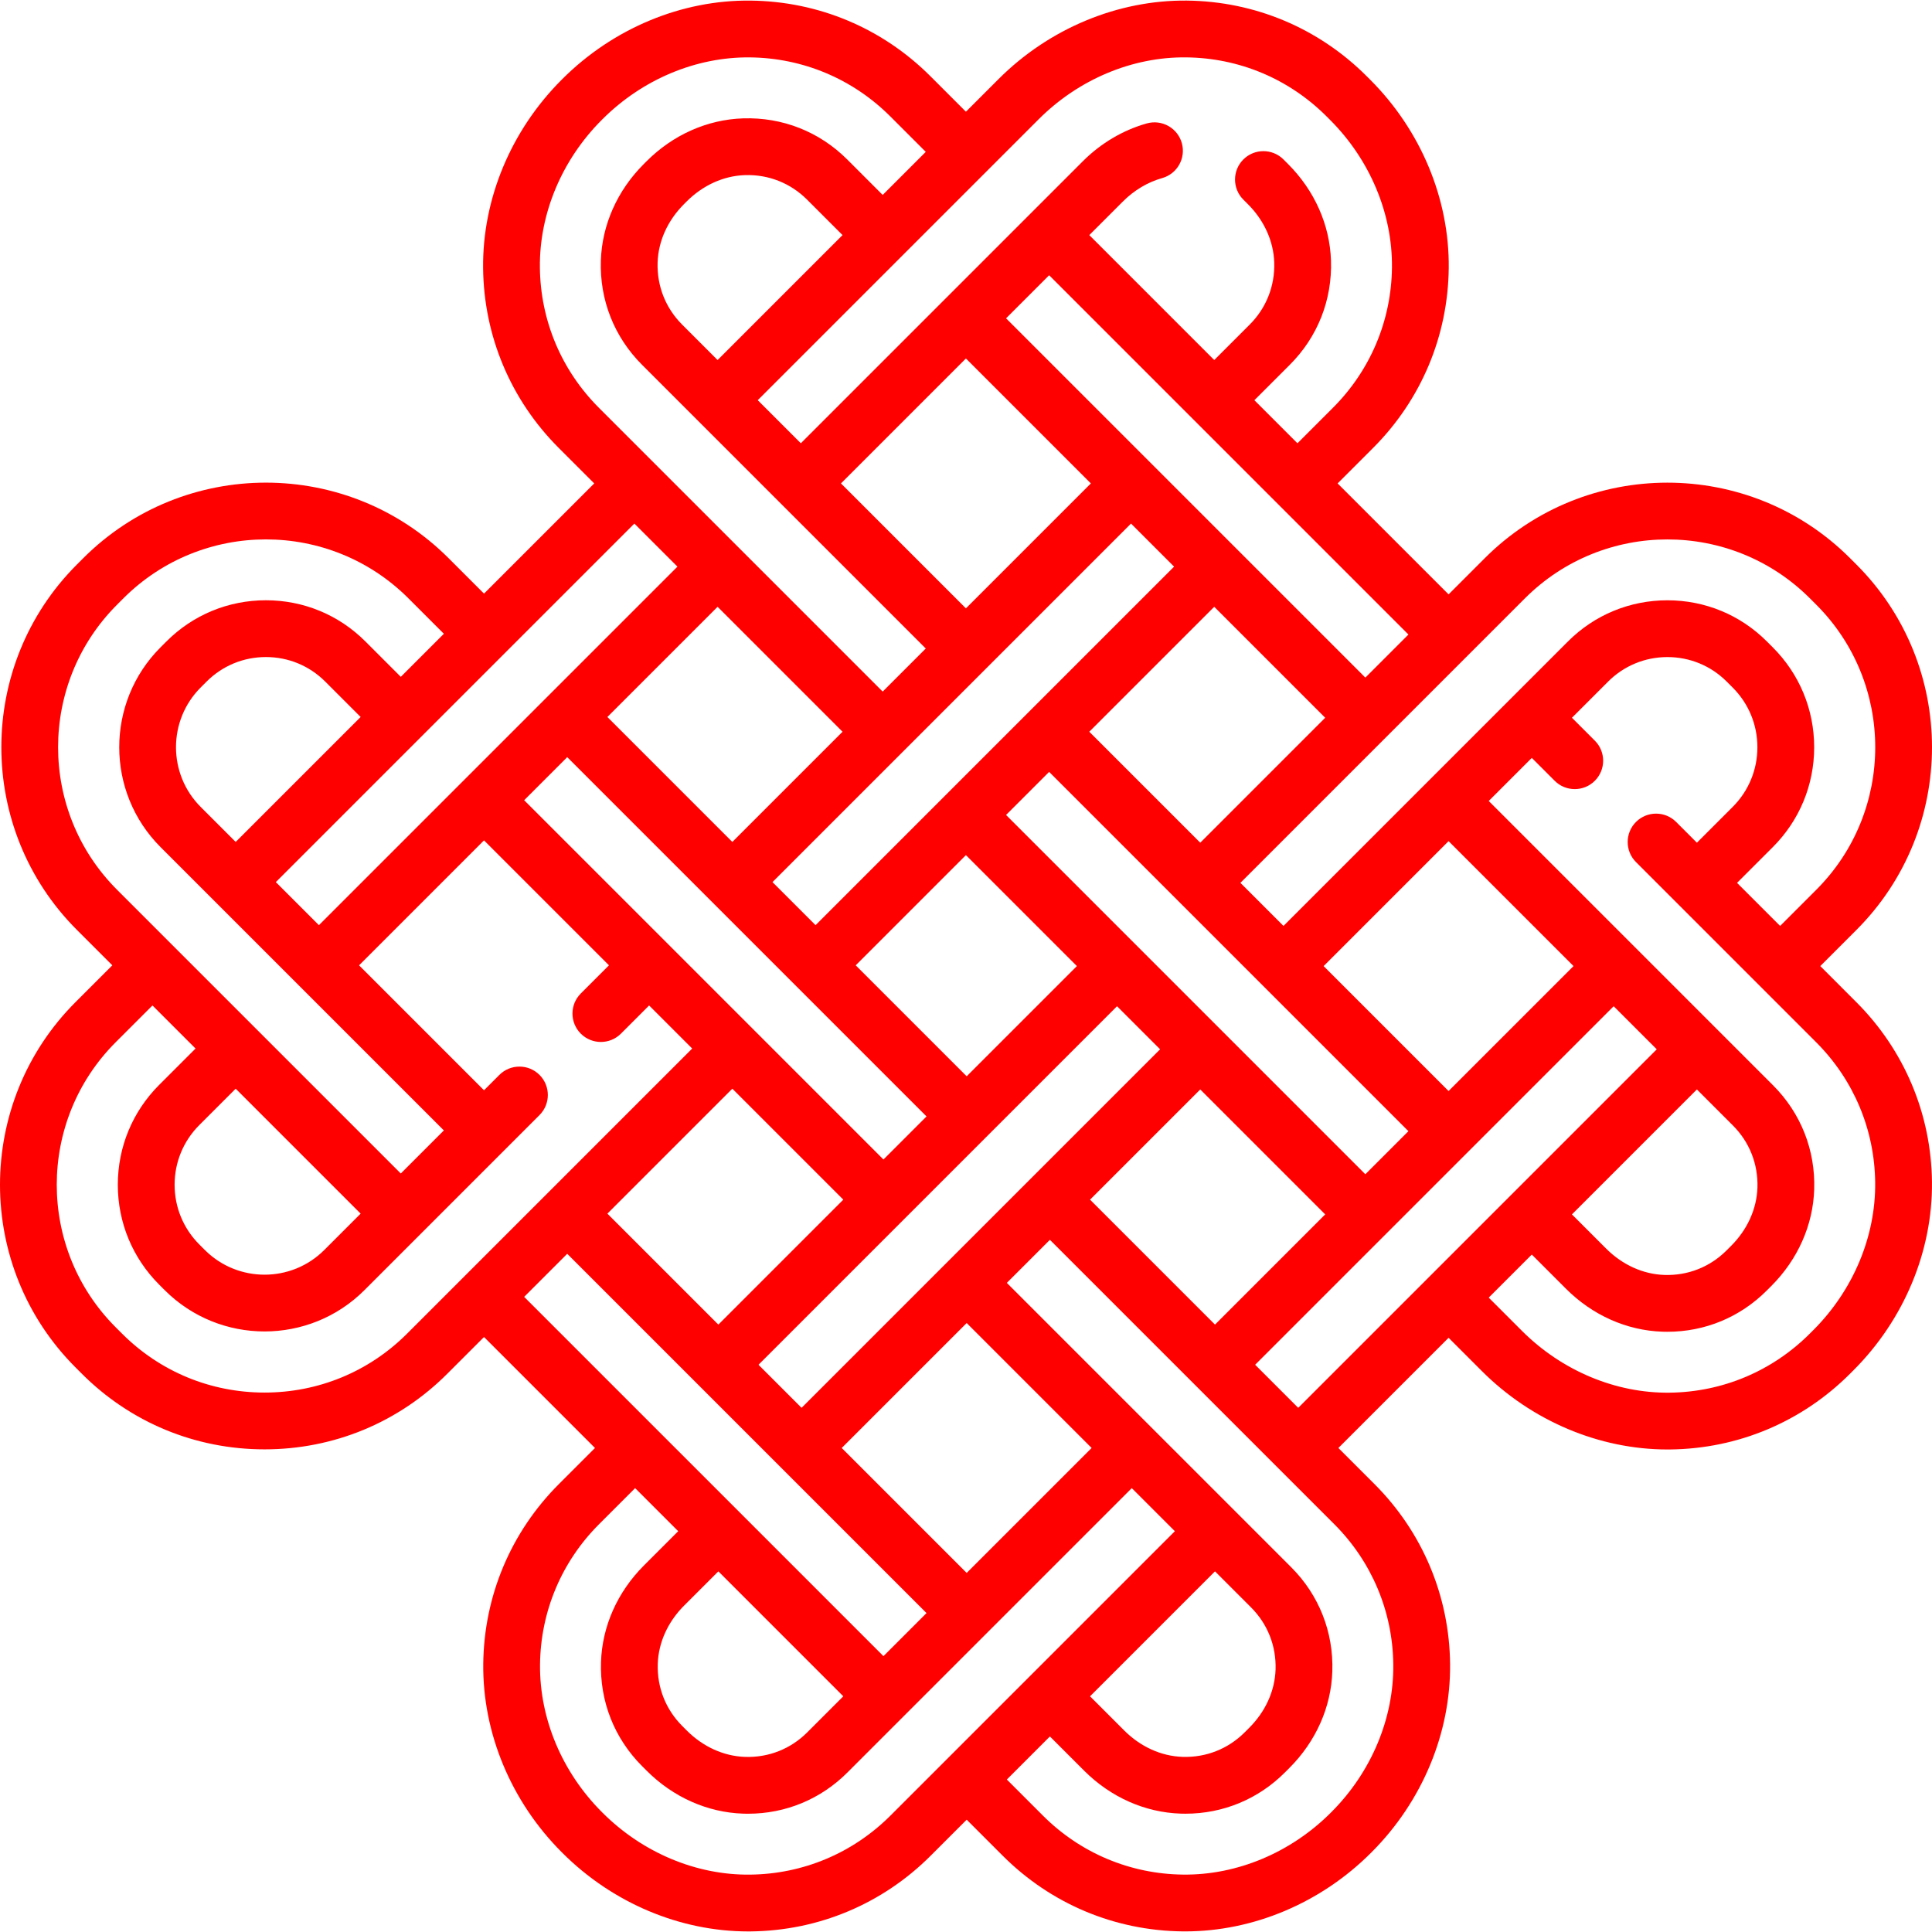 <svg id="Capa_1" enable-background="new 0 0 510.314 510.314" height="512" viewBox="0 0 510.314 510.314" width="512" xmlns="http://www.w3.org/2000/svg"><path style="fill:red" d="m480.805 255.178 9.556-9.556c26.604-26.604 26.604-69.892 0-96.497l-1.684-1.684c-26.604-26.604-69.892-26.603-96.496 0l-9.556 9.556-29.309-29.309 9.371-9.371c12.696-12.695 19.792-29.568 19.981-47.51.193-18.24-7.362-36.367-20.726-49.731l-.939-.939c-12.695-12.696-29.568-19.792-47.51-19.981-18.203-.187-36.366 7.362-49.731 20.727l-8.626 8.626-9.367-9.367c-12.696-12.697-29.57-19.793-47.514-19.982-18.244-.213-36.37 7.366-49.741 20.74l-.187.187c-13.361 13.365-20.914 31.49-20.72 49.727.189 17.941 7.286 34.813 19.981 47.507l9.368 9.368-29.107 29.107-9.361-9.361c-26.604-26.604-69.892-26.602-96.497 0l-1.684 1.684c-26.604 26.605-26.604 69.893 0 96.497l9.361 9.361-9.715 9.715c-26.604 26.604-26.604 69.893-.001 96.496l1.685 1.685c12.869 12.869 30.003 19.956 48.248 19.956s35.379-7.087 48.249-19.957l9.715-9.715 29.309 29.309-9.531 9.531c-12.697 12.697-19.793 29.571-19.981 47.515-.191 18.243 7.366 36.37 20.74 49.74l.187.187c13.198 13.194 31.037 20.724 49.044 20.724.227 0 .457-.001.684-.004 17.94-.19 34.812-7.287 47.507-19.981l9.53-9.53 9.523 9.523c12.697 12.697 29.571 19.793 47.515 19.981.226.002.45.003.676.003 18.013 0 35.86-7.535 49.065-20.743l.187-.187c13.362-13.366 20.914-31.492 20.719-49.731-.191-17.94-7.287-34.811-19.981-47.504l-9.523-9.523 29.107-29.107 8.771 8.771c13.198 13.199 31.04 20.731 49.052 20.731.227 0 .456-.001.683-.004 17.94-.19 34.812-7.287 47.509-19.983l.944-.944c13.362-13.366 20.914-31.492 20.719-49.731-.191-17.94-7.288-34.81-19.981-47.503zm-78.018-97.129c20.757-20.755 54.528-20.754 75.283 0l1.684 1.684c20.755 20.756 20.755 54.528 0 75.284l-9.556 9.556-11.375-11.375 9.444-9.444c7.047-7.046 10.927-16.416 10.926-26.381 0-9.965-3.882-19.334-10.93-26.379l-1.568-1.567c-7.006-7.007-16.334-10.867-26.267-10.867-9.931 0-19.259 3.859-26.266 10.866l-75.147 75.147-11.376-11.376zm-114.861 158.824 29.107-29.107 33.003 33.003-29.107 29.107zm-32.588 98.595-33.003-33.003 33.003-33.003 33.003 33.003zm-43.61-43.609-11.376-11.375 94.699-94.699 11.375 11.375zm-73.273-160.492 11.376-11.376 94.901 94.901-11.376 11.375zm84.092-18.087-29.107 29.107-33.003-33.003 29.107-29.107zm32.589-98.594 33.003 33.003-33.003 33.003-33.003-33.003zm43.609 43.609 11.376 11.376-94.698 94.699-11.376-11.376zm-11.021 54.985 33.003-33.003 29.309 29.309-33.003 33.003zm-32.386 91.005-29.309-29.309 29.107-29.107 29.309 29.309zm-32.589 32.588-33.003 33.003-29.309-29.309 33.003-33.003zm137.894-6.71-94.901-94.901 11.376-11.376 94.9 94.901zm21.982-21.982-33.003-33.003 33.003-33.003 33.003 33.003zm-21.982-109.201-94.901-94.901 11.376-11.376 94.901 94.901zm-86.275-147.491c10.531-10.53 24.739-16.506 38.967-16.334 13.996.147 27.158 5.684 37.062 15.589l.939.939c10.53 10.531 16.484 24.733 16.333 38.966-.147 13.995-5.684 27.157-15.589 37.062l-9.371 9.371-11.376-11.376 9.372-9.371c7.344-7.344 11.2-17.116 10.859-27.516-.31-9.439-4.338-18.494-11.342-25.498l-1.203-1.202c-2.93-2.929-7.679-2.929-10.606.002-2.929 2.93-2.928 7.678.002 10.606l1.202 1.201c4.3 4.301 6.771 9.764 6.955 15.383.204 6.208-2.096 12.039-6.474 16.418l-9.371 9.371-33.003-33.003 8.89-8.89c2.959-2.959 6.542-5.092 10.363-6.169 3.987-1.124 6.308-5.267 5.184-9.254-1.124-3.986-5.269-6.308-9.254-5.184-6.286 1.772-12.129 5.23-16.899 10l-74.482 74.482-11.376-11.376zm-94.192 54.243c-4.378-4.378-6.677-10.209-6.474-16.417.185-5.619 2.655-11.082 6.955-15.383l.722-.722c4.301-4.301 9.764-6.771 15.383-6.955 6.212-.208 12.038 2.096 16.417 6.474l9.367 9.367-33.002 33.004zm-37.57-15.078c-.151-14.231 5.8-28.432 16.334-38.969l.187-.187c10.531-10.533 24.725-16.491 38.97-16.34 13.996.147 27.16 5.684 37.065 15.589l9.367 9.367-11.376 11.376-9.367-9.367c-7.344-7.345-17.122-11.193-27.515-10.86-9.439.31-18.495 4.337-25.498 11.341l-.722.722c-7.003 7.003-11.031 16.058-11.341 25.497-.341 10.4 3.516 20.172 10.86 27.516l74.959 74.959-11.375 11.375-74.959-74.96c-9.905-9.903-15.441-23.064-15.589-37.059zm36.332 79.017-94.699 94.699-11.375-11.375 94.699-94.699zm-125.924 63.473c-8.698-8.698-8.699-22.853-.002-31.553l1.568-1.568c4.174-4.174 9.736-6.473 15.66-6.473 5.925 0 11.486 2.299 15.66 6.473l9.361 9.361-33.003 33.003zm-22.1-53.419 1.684-1.684c20.757-20.755 54.529-20.755 75.284 0l9.361 9.361-11.376 11.376-9.361-9.361c-7.007-7.007-16.335-10.866-26.267-10.866-9.93 0-19.258 3.859-26.267 10.867l-1.569 1.569c-14.544 14.548-14.542 38.218.004 52.764l74.835 74.835-11.376 11.376-74.953-74.953c-20.755-20.756-20.755-54.528.001-75.284zm31.343 127.84 33.003 33.003-9.6 9.6c-8.698 8.698-22.851 8.698-31.549 0l-1.454-1.454c-4.213-4.214-6.534-9.816-6.534-15.775s2.321-11.561 6.534-15.774zm45.27 64.7c-10.036 10.036-23.404 15.563-37.642 15.563s-27.606-5.527-37.641-15.562l-1.685-1.685c-20.755-20.756-20.755-54.528 0-75.284l9.715-9.715 11.376 11.376-9.6 9.6c-7.047 7.046-10.928 16.416-10.928 26.381 0 9.966 3.881 19.334 10.928 26.381l1.454 1.454c7.274 7.274 16.826 10.911 26.381 10.91 9.553 0 19.109-3.637 26.381-10.91l46.245-46.245c2.929-2.929 2.929-7.678 0-10.606-2.929-2.929-7.678-2.929-10.606 0l-4.056 4.056-33.003-33.003 33.003-33.003 33.003 33.003-7.441 7.441c-2.929 2.929-2.929 7.678 0 10.606 1.464 1.464 3.384 2.197 5.303 2.197s3.839-.732 5.303-2.197l7.441-7.441 11.376 11.376zm42.304-21.091 94.9 94.9-11.376 11.376-94.9-94.9zm39.915 83.88 33.003 33.003-9.531 9.531c-4.378 4.379-10.211 6.683-16.418 6.474-5.618-.185-11.081-2.655-15.381-6.955l-1.203-1.204c-4.378-4.377-6.677-10.207-6.474-16.415.184-5.619 2.654-11.083 6.955-15.384zm45.455 64.515c-9.904 9.904-23.065 15.44-37.06 15.589-14.205.178-28.433-5.801-38.97-16.335l-.187-.187c-10.534-10.53-16.489-24.734-16.34-38.969.147-13.996 5.683-27.159 15.589-37.065l9.531-9.531 11.376 11.375-9.051 9.05c-7.003 7.004-11.031 16.061-11.34 25.5-.34 10.399 3.517 20.169 10.86 27.512l1.203 1.203c7.003 7.003 16.058 11.031 25.496 11.341.425.014.848.021 1.271.021 9.923 0 19.203-3.836 26.247-10.881l75.122-75.122 11.376 11.376zm95.252-54.992c4.379 4.379 6.678 10.21 6.474 16.419-.185 5.619-2.655 11.081-6.956 15.382l-1.202 1.202c-4.378 4.378-10.203 6.677-16.416 6.474-5.62-.184-11.083-2.654-15.385-6.955l-9.042-9.042 33.003-33.003zm37.57 15.075c.151 14.232-5.8 28.435-16.334 38.972l-.186.187c-10.531 10.534-24.717 16.493-38.97 16.34-13.996-.147-27.16-5.684-37.065-15.589l-9.523-9.523 11.376-11.376 9.042 9.043c7.004 7.003 16.061 11.031 25.5 11.34.423.014.845.021 1.267.021 9.923 0 19.202-3.836 26.247-10.88l1.202-1.202c7.003-7.002 11.03-16.057 11.341-25.495.342-10.401-3.514-20.174-10.859-27.519l-75.115-75.115 11.376-11.376 75.115 75.116c9.901 9.902 15.437 23.062 15.586 37.056zm-36.487-79.169 94.699-94.698 11.376 11.376-94.699 94.699zm126.197-63.2c4.377 4.377 6.677 10.207 6.474 16.414-.184 5.619-2.652 11.082-6.952 15.382l-1.207 1.207c-4.379 4.379-10.211 6.68-16.419 6.474-5.619-.185-11.081-2.655-15.382-6.956l-9.034-9.035 33.003-33.003zm21.242 54.041-.943.944c-9.904 9.904-23.066 15.44-37.06 15.589-14.224.167-28.438-5.803-38.969-16.334l-8.771-8.771 11.376-11.376 9.034 9.035c7.002 7.003 16.057 11.03 25.495 11.341.426.014.85.021 1.273.021 9.923 0 19.202-3.836 26.246-10.88l1.208-1.207c7.002-7.004 11.028-16.06 11.336-25.499.339-10.398-3.518-20.167-10.86-27.51l-75.109-75.109 11.376-11.376 6.044 6.044c1.464 1.464 3.384 2.197 5.303 2.197s3.839-.732 5.303-2.197c2.929-2.929 2.929-7.678 0-10.606l-6.044-6.044 9.556-9.556c4.174-4.174 9.735-6.473 15.66-6.473s11.486 2.299 15.661 6.474l1.569 1.569c4.214 4.212 6.535 9.814 6.535 15.772s-2.32 11.56-6.533 15.773l-9.444 9.444-5.483-5.483c-2.929-2.929-7.678-2.929-10.606 0-2.929 2.929-2.929 7.678 0 10.606l47.588 47.588c9.903 9.903 15.439 23.063 15.589 37.057.151 14.233-5.801 28.435-16.33 38.967z"/></svg>